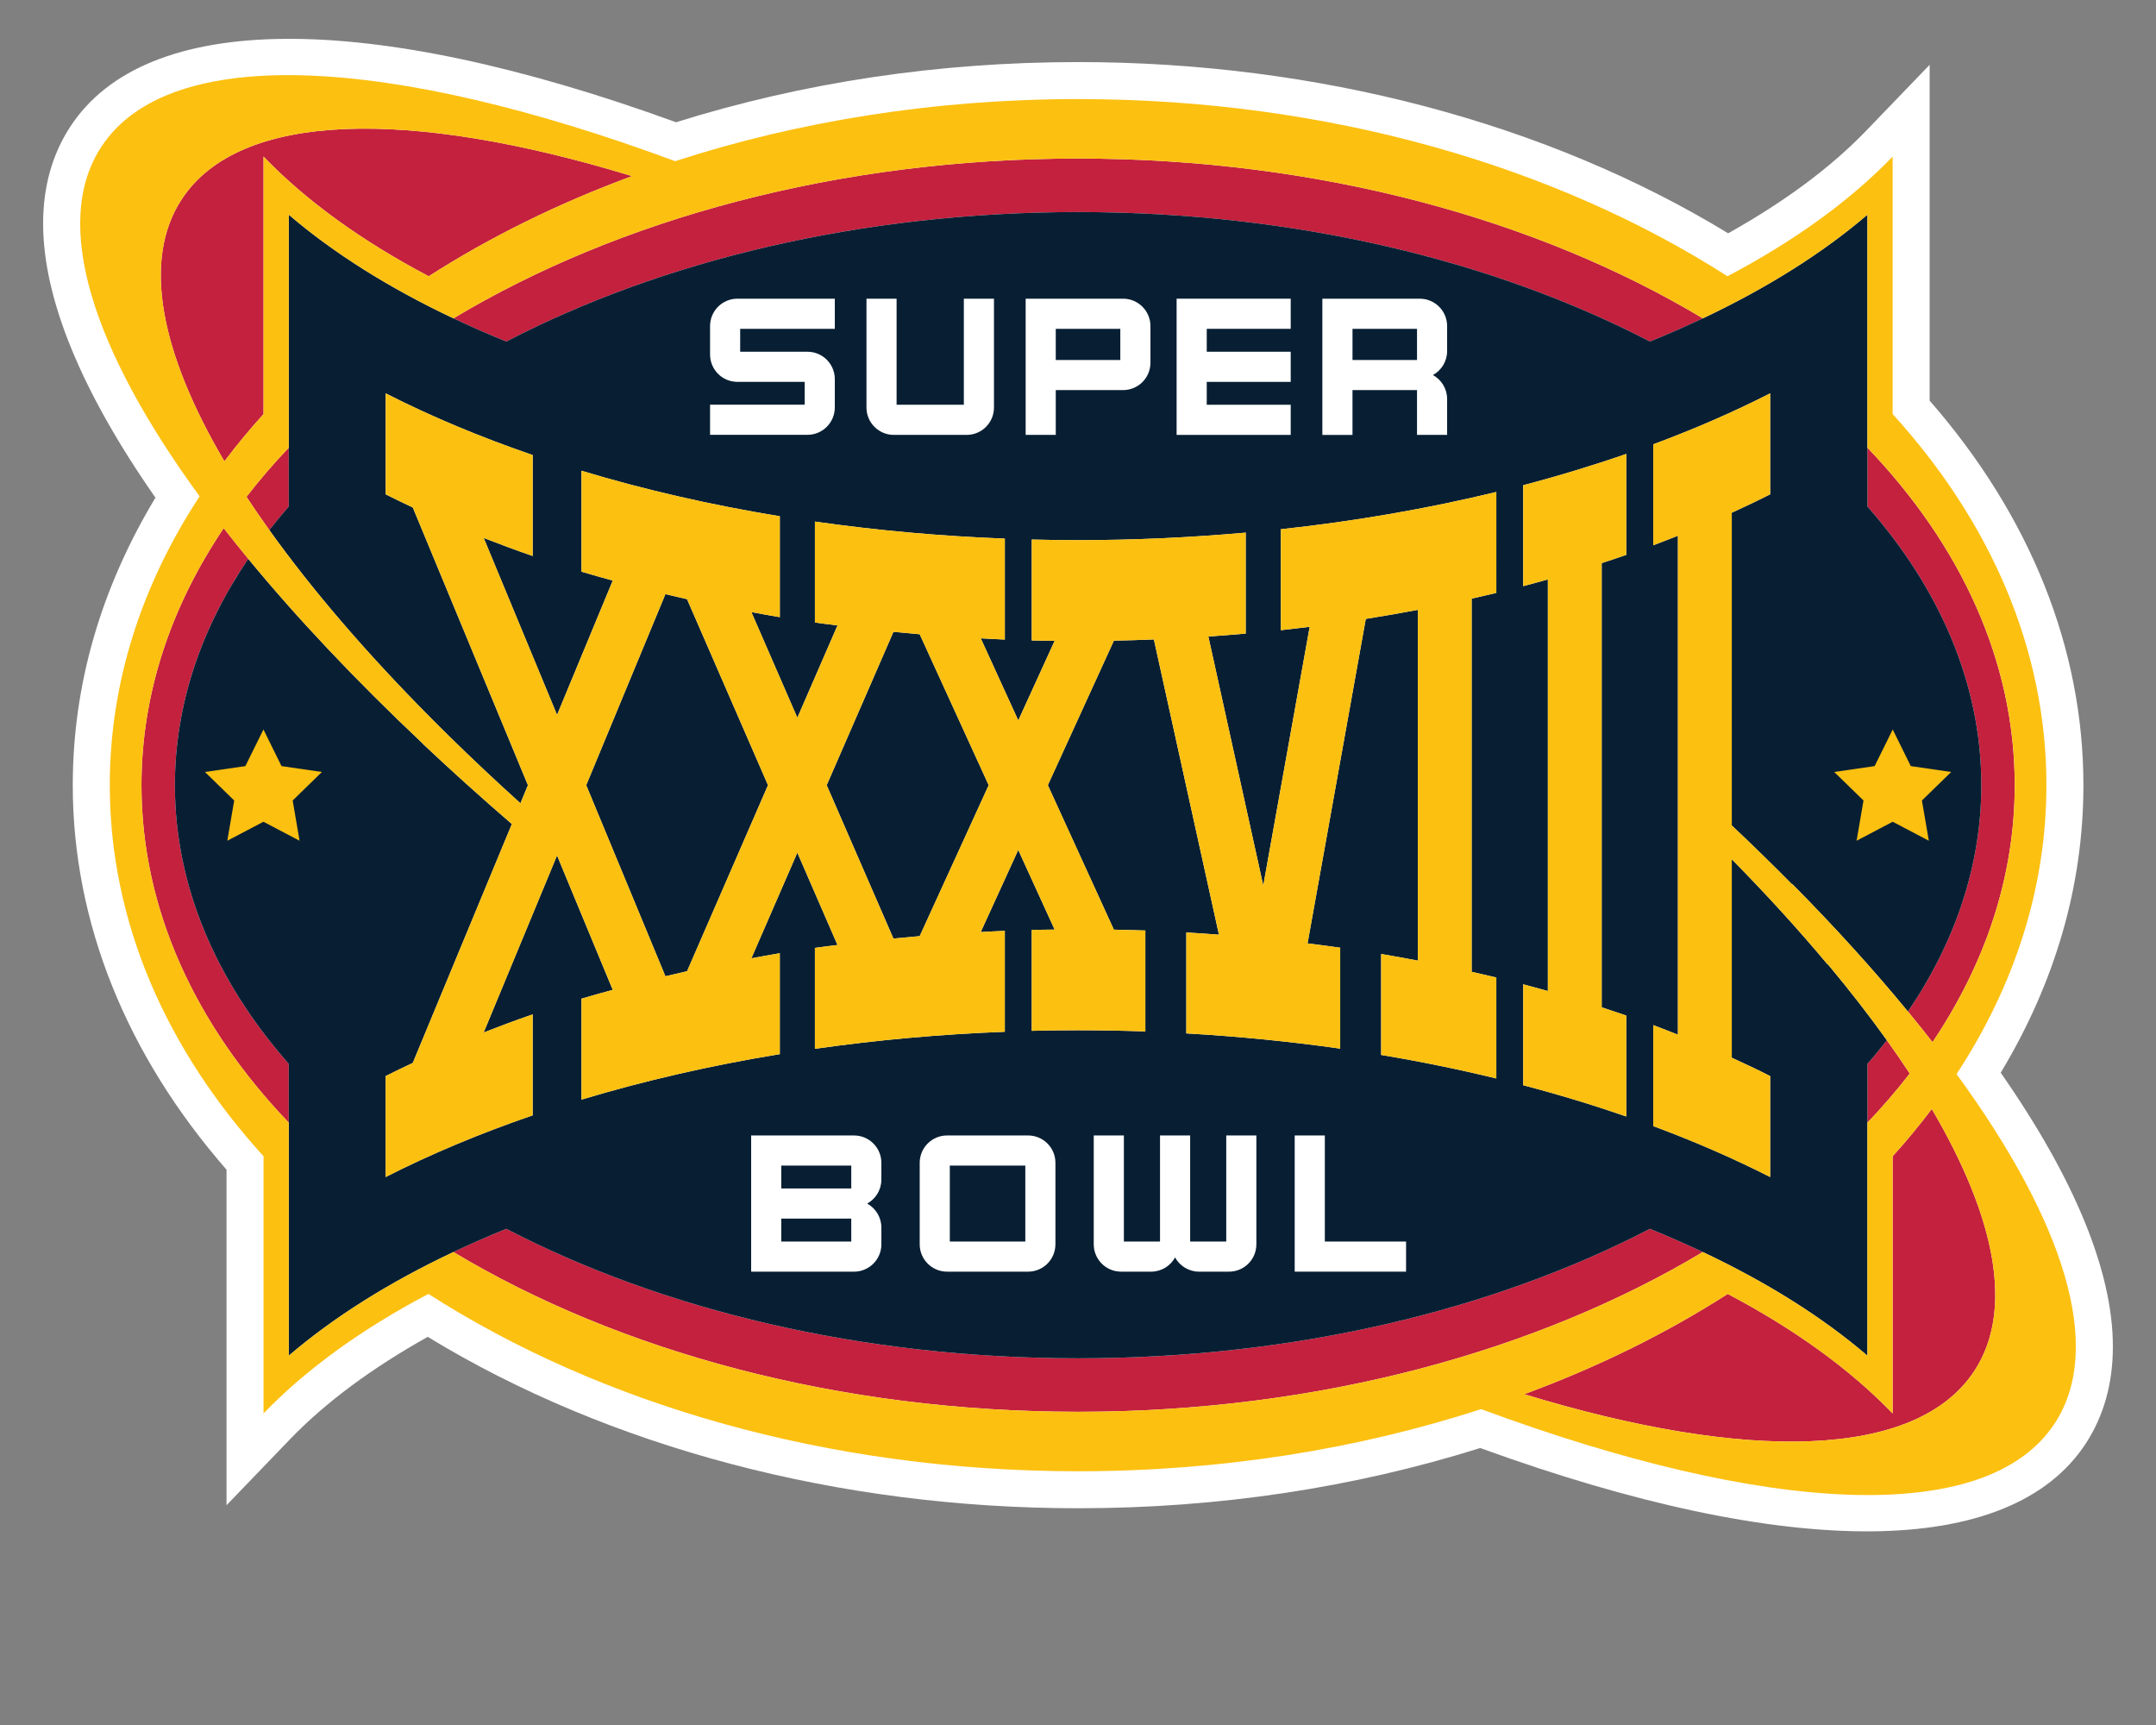 <?xml version="1.0" encoding="iso-8859-1"?>
<!-- Generator: Adobe Illustrator 14.0.0, SVG Export Plug-In . SVG Version: 6.00 Build 43363)  -->
<!DOCTYPE svg PUBLIC "-//W3C//DTD SVG 1.1//EN" "http://www.w3.org/Graphics/SVG/1.1/DTD/svg11.dtd">
<svg version="1.1" id="Layer_1" xmlns="http://www.w3.org/2000/svg" xmlns:xlink="http://www.w3.org/1999/xlink" x="0px" y="0px"
	 width="250px" height="200px" viewBox="0 0 250 200" style="enable-background:new 0 0 250 224;" xml:space="preserve">
<rect x="0" y="0" width="250" height="200" fill="#808080" stroke="none"/>
<g>
	<path style="fill:#FFFFFF;" d="M231.994,124.373c6.336-10.526,9.589-21.722,9.589-33.339c0-15.885-6.192-31.252-17.831-44.583
		c0-2.797,0-38.935,0-38.935l-7.381,7.661c-4.149,4.307-9.558,8.279-15.982,11.871C179.367,14.243,152.726,7.197,125.01,7.197
		c-16.218,0-31.886,2.361-46.617,6.977C42.484,1.118,16.908,1.273,8.148,14.687C6.046,17.906,5,21.669,5,25.918
		c0,8.691,4.418,19.45,13.025,31.783c-6.336,10.521-9.587,21.716-9.587,33.333c0,15.885,6.193,31.25,17.829,44.581
		c0,2.796,0,38.905,0,38.905l7.381-7.669c4.141-4.297,9.536-8.261,15.948-11.853c21.029,12.818,47.679,19.872,75.413,19.872
		c16.226,0,31.899-2.36,46.633-6.982c35.892,13.046,61.455,12.888,70.215-0.522c2.1-3.22,3.143-6.982,3.143-11.231
		C245,147.451,240.588,136.7,231.994,124.373z"/>
	<path style="fill:#C4213E;" d="M58.708,39.598c18.056-9.38,41.142-15.011,66.302-15.011c25.159,0,48.246,5.63,66.305,15.011
		c2.112-0.856,4.153-1.756,6.135-2.688c-19.218-11.52-44.604-18.528-72.439-18.528S71.791,25.39,52.573,36.91
		C54.551,37.842,56.593,38.742,58.708,39.598z"/>
	<path style="fill:#C4213E;" d="M125.01,157.486c-25.16,0-48.246-5.633-66.302-15.016c-2.115,0.858-4.157,1.759-6.135,2.693
		c19.218,11.517,44.604,18.523,72.437,18.523c27.835,0,53.216-7.007,72.437-18.523c-1.979-0.935-4.02-1.835-6.132-2.693
		C173.256,151.854,150.169,157.486,125.01,157.486z"/>
	<path style="fill:#C4213E;" d="M30.559,48.012V18.157c4.952,5.142,11.443,9.816,19.154,13.875
		c7.094-4.547,15.014-8.458,23.58-11.612c-25.796-7.87-45.518-7.587-52.236,2.704c-4.593,7.033-2.456,17.752,4.962,30.365
		C27.438,51.619,28.942,49.787,30.559,48.012z"/>
	<path style="fill:#C4213E;" d="M219.461,134.063v29.815c-4.944-5.134-11.425-9.804-19.12-13.857
		c-7.099,4.551-15.026,8.467-23.599,11.625c25.782,7.865,45.488,7.569,52.207-2.717c4.59-7.03,2.461-17.741-4.946-30.349
		C222.585,130.449,221.077,132.282,219.461,134.063z"/>
	<path style="fill:#C4213E;" d="M33.482,51.907c-1.762,1.843-3.389,3.745-4.901,5.693c0.831,1.268,1.716,2.554,2.646,3.854
		c0.724-0.922,1.469-1.833,2.256-2.731V51.907z"/>
	<path style="fill:#C4213E;" d="M216.537,130.164c1.764-1.844,3.394-3.747,4.907-5.696c-0.832-1.268-1.72-2.554-2.649-3.854
		c-0.724,0.925-1.468,1.836-2.258,2.733V130.164z"/>
	<path style="fill:#C4213E;" d="M20.28,91.034c0-9.322,3.037-18.193,8.506-26.245c-0.982-1.193-1.933-2.376-2.847-3.552
		c-6.121,9.095-9.536,19.178-9.536,29.797c0,14.406,6.267,27.835,17.079,39.127v-6.813C25.076,113.783,20.28,102.765,20.28,91.034z"
		/>
	<path style="fill:#C4213E;" d="M229.741,91.034c0,9.325-3.039,18.198-8.503,26.248c0.977,1.19,1.933,2.374,2.847,3.547
		c6.119-9.093,9.533-19.176,9.533-29.795c0-14.406-6.267-27.832-17.081-39.127v6.816C224.945,68.289,229.741,79.306,229.741,91.034z
		"/>
	<path style="fill:#081F33;" d="M79.668,112.607l9.386-21.57l-9.388-21.568c-0.843-0.19-1.675-0.385-2.509-0.583l-9.183,22.152
		l9.183,22.154C77.991,112.991,78.826,112.795,79.668,112.607z"/>
	<path style="fill:#081F33;" d="M106.645,108.538l8-17.501l-8-17.501c-1.021-0.084-2.033-0.179-3.045-0.28l-7.74,17.781
		l7.738,17.781C104.611,108.72,105.625,108.625,106.645,108.538z"/>
	<path style="fill:#081F33;" d="M176.623,114.121c0.959,0.254,1.912,0.513,2.86,0.779V67.179c-0.948,0.267-1.901,0.528-2.86,0.779
		V56.257c4.12-1.083,8.11-2.295,11.958-3.629V64.33c-0.943,0.33-1.896,0.647-2.857,0.959v51.5c0.961,0.312,1.914,0.632,2.857,0.959
		v11.701c-3.848-1.331-7.838-2.546-11.958-3.623V114.121z M125.01,157.486c25.159,0,48.246-5.633,66.305-15.016
		c2.112,0.858,4.153,1.759,6.132,2.693c7.439,3.513,13.889,7.559,19.091,12.021v-27.021v-6.816c0.79-0.895,1.534-1.812,2.258-2.733
		c-2.057-2.878-4.352-5.83-6.86-8.833v0.058c-3.339-3.996-7.052-8.081-11.132-12.219v23.01c1.514,0.691,3.006,1.396,4.455,2.134
		v11.704c-4.246-2.16-8.778-4.133-13.556-5.907v-11.705c0.967,0.362,1.915,0.734,2.86,1.107V62.111
		c-0.945,0.375-1.894,0.748-2.86,1.106V51.514c4.777-1.772,9.31-3.745,13.556-5.908v11.705c-1.449,0.736-2.941,1.444-4.455,2.136
		v36.254c2.445,2.303,4.782,4.59,7.03,6.864v-0.058c4.98,5.031,9.457,9.975,13.402,14.776c5.467-8.052,8.506-16.923,8.506-26.248
		c0-11.728-4.796-22.746-13.204-32.311v-6.816V24.888c-5.202,4.46-11.651,8.506-19.088,12.021c-1.981,0.932-4.022,1.833-6.135,2.688
		c-18.059-9.38-41.146-15.011-66.305-15.011c-25.16,0-48.246,5.63-66.302,15.011c-2.115-0.856-4.157-1.756-6.135-2.688
		c-7.439-3.515-13.886-7.561-19.091-12.021v27.019v6.816c-0.787,0.896-1.532,1.809-2.256,2.731
		c4.926,6.887,11.185,14.184,18.587,21.645c0.394,0.394,0.787,0.79,1.183,1.186c0.383,0.38,0.766,0.761,1.154,1.141
		c2.606,2.556,5.337,5.128,8.197,7.708l0.869-2.097l-13.35-32.198c-1.062-0.502-2.121-1.006-3.15-1.529V45.606
		c5.266,2.683,10.98,5.07,17.049,7.154v11.702c-1.936-0.663-3.821-1.371-5.681-2.097l8.509,20.525l6.46-15.578
		c-1.215-0.338-2.438-0.668-3.629-1.03V54.58c7.258,2.189,14.961,3.961,22.997,5.274v11.702c-1.111-0.182-2.2-0.391-3.296-0.591
		l5.332,12.253l4.656-10.704c-0.872-0.113-1.754-0.216-2.62-0.338V60.474c7.131,1.014,14.49,1.688,22.02,1.975v11.702
		c-0.935-0.037-1.861-0.095-2.791-0.143l4.352,9.523l4.221-9.238c-0.888-0.011-1.78-0.013-2.659-0.035V62.558
		c1.774,0.042,3.56,0.069,5.353,0.069c6.6,0,13.097-0.307,19.456-0.872v11.705c-1.438,0.126-2.882,0.237-4.331,0.338
		c1.787,8.113,4.494,20.39,6.367,28.88c1.542-8.601,3.826-21.328,5.382-30.003c-1.109,0.138-2.227,0.27-3.346,0.391V61.364
		c8.678-0.94,17.047-2.398,24.987-4.323v11.702c-0.948,0.23-1.904,0.452-2.862,0.666v43.263c0.958,0.214,1.914,0.437,2.862,0.663
		v11.704c-4.331-1.051-8.786-1.965-13.353-2.728v-11.702c1.429,0.24,2.845,0.499,4.252,0.766V70.708
		c-1.991,0.377-4.003,0.726-6.034,1.048l-6.753,37.625c1.268,0.156,2.533,0.317,3.785,0.497v11.702
		c-5.805-0.827-11.769-1.416-17.842-1.765v-11.702c1.268,0.074,2.527,0.161,3.784,0.256l-7.545-34.229
		c-1.54,0.061-3.088,0.108-4.638,0.14l-7.659,16.756l7.656,16.751c1.221,0.023,2.438,0.055,3.65,0.098v11.702
		c-2.589-0.093-5.2-0.138-7.823-0.138c-1.79,0-3.575,0.023-5.35,0.065v-11.701c0.879-0.021,1.769-0.021,2.656-0.034l-4.22-9.235
		l-4.35,9.521c0.93-0.045,1.856-0.106,2.791-0.14v11.702c-7.529,0.285-14.889,0.961-22.02,1.976v-11.702
		c0.866-0.125,1.748-0.228,2.62-0.338l-4.656-10.706l-5.332,12.254c1.096-0.198,2.185-0.41,3.296-0.592v11.702
		c-8.036,1.313-15.739,3.087-22.997,5.271V115.79c1.191-0.359,2.414-0.689,3.629-1.024l-6.46-15.582l-8.509,20.528
		c1.859-0.729,3.745-1.435,5.681-2.1v11.704c-6.068,2.084-11.78,4.469-17.049,7.151v-11.704c1.029-0.523,2.089-1.024,3.15-1.526
		L59.353,95.54c-3.616-3.119-7.067-6.232-10.348-9.325v-0.021c-7.753-7.313-14.548-14.511-20.221-21.404
		c-5.464,8.052-8.504,16.923-8.504,26.245c0,11.731,4.796,22.749,13.202,32.313v6.813v27.024
		c5.205-4.463,11.651-8.509,19.091-12.021c1.978-0.935,4.02-1.835,6.135-2.693C76.764,151.854,99.85,157.486,125.01,157.486z"/>
	<path style="fill:#FCC011;" d="M188.581,117.747c-0.943-0.327-1.896-0.647-2.857-0.959v-51.5c0.961-0.312,1.914-0.629,2.857-0.959
		V52.628c-3.848,1.334-7.838,2.546-11.958,3.629v11.702c0.959-0.251,1.912-0.513,2.86-0.779V114.9
		c-0.948-0.267-1.901-0.525-2.86-0.779v11.704c4.12,1.077,8.11,2.292,11.958,3.623V117.747z"/>
	<path style="fill:#FCC011;" d="M228.949,158.929c-6.719,10.286-26.425,10.582-52.207,2.717c8.572-3.158,16.5-7.074,23.599-11.625
		c7.695,4.054,14.176,8.724,19.12,13.857v-29.815c1.616-1.78,3.124-3.613,4.542-5.482
		C231.41,141.188,233.539,151.898,228.949,158.929z M95.859,91.037l7.74-17.781c1.012,0.101,2.023,0.195,3.045,0.28l8,17.501
		l-8,17.501c-1.02,0.087-2.033,0.182-3.047,0.28L95.859,91.037z M67.975,91.037l9.183-22.152c0.834,0.198,1.666,0.394,2.509,0.583
		l9.388,21.568l-9.386,21.57c-0.842,0.188-1.677,0.383-2.511,0.584L67.975,91.037z M125.01,163.688
		c-27.832,0-53.219-7.007-72.437-18.523c-7.439,3.513-13.886,7.559-19.091,12.021v-27.024
		C22.67,118.869,16.403,105.44,16.403,91.034c0-10.619,3.415-20.702,9.536-29.797c0.914,1.175,1.864,2.358,2.845,3.552
		c5.673,6.893,12.468,14.092,20.221,21.404v0.021c3.28,3.092,6.731,6.206,10.348,9.325l-11.485,27.698
		c-1.062,0.502-2.121,1.003-3.15,1.526v11.704c5.269-2.683,10.98-5.067,17.049-7.151v-11.704c-1.936,0.665-3.821,1.37-5.681,2.1
		l8.509-20.528l6.46,15.582c-1.215,0.335-2.438,0.665-3.629,1.024v11.701c7.258-2.184,14.961-3.958,22.997-5.271v-11.702
		c-1.111,0.182-2.2,0.394-3.296,0.592l5.332-12.254l4.656,10.706c-0.872,0.111-1.754,0.214-2.62,0.338v11.702
		c7.131-1.015,14.49-1.69,22.02-1.976v-11.702c-0.935,0.034-1.861,0.095-2.791,0.14l4.35-9.521l4.22,9.235
		c-0.888,0.013-1.777,0.013-2.656,0.034v11.701c1.774-0.042,3.56-0.065,5.35-0.065c2.623,0,5.234,0.045,7.823,0.138v-11.702
		c-1.213-0.042-2.43-0.074-3.65-0.098l-7.656-16.751l7.659-16.756c1.55-0.032,3.098-0.08,4.638-0.14l7.545,34.229
		c-1.257-0.095-2.517-0.183-3.784-0.256v11.702c6.073,0.349,12.037,0.938,17.842,1.765v-11.702c-1.252-0.18-2.518-0.341-3.785-0.497
		l6.753-37.625c2.031-0.322,4.043-0.671,6.034-1.048v40.667c-1.407-0.267-2.823-0.526-4.252-0.766v11.702
		c4.566,0.763,9.021,1.677,13.353,2.728v-11.704c-0.948-0.227-1.904-0.449-2.862-0.663V69.408c0.958-0.214,1.914-0.436,2.862-0.666
		V57.041c-7.94,1.925-16.31,3.383-24.987,4.323v11.702c1.119-0.122,2.236-0.253,3.346-0.391c-1.556,8.675-3.84,21.402-5.382,30.003
		c-1.873-8.49-4.58-20.768-6.367-28.88c1.449-0.101,2.894-0.211,4.331-0.338V61.755c-6.359,0.565-12.856,0.872-19.456,0.872
		c-1.793,0-3.578-0.026-5.353-0.069v11.702c0.879,0.021,1.771,0.024,2.659,0.035l-4.221,9.238l-4.352-9.523
		c0.93,0.047,1.856,0.105,2.791,0.143V62.449c-7.529-0.288-14.889-0.961-22.02-1.975v11.702c0.866,0.122,1.748,0.225,2.62,0.338
		l-4.656,10.704l-5.332-12.253c1.096,0.201,2.185,0.409,3.296,0.591V59.854c-8.036-1.313-15.739-3.084-22.997-5.274v11.702
		c1.191,0.362,2.414,0.692,3.629,1.03l-6.46,15.578l-8.509-20.525c1.859,0.727,3.745,1.434,5.681,2.097V52.76
		c-6.068-2.084-11.783-4.471-17.049-7.154v11.705c1.029,0.522,2.089,1.027,3.15,1.529l13.35,32.198l-0.869,2.097
		c-2.86-2.58-5.591-5.152-8.197-7.708c-0.389-0.38-0.771-0.761-1.154-1.141c-0.396-0.396-0.789-0.792-1.183-1.186
		c-7.402-7.46-13.661-14.757-18.587-21.645c-0.927-1.3-1.814-2.585-2.646-3.854c1.513-1.949,3.14-3.85,4.901-5.693V24.888
		c5.205,4.46,11.651,8.506,19.091,12.021c19.218-11.52,44.602-18.528,72.437-18.528s53.222,7.009,72.439,18.528
		c7.437-3.515,13.886-7.561,19.088-12.021v27.019c10.814,11.295,17.081,24.721,17.081,39.127c0,10.619-3.414,20.702-9.533,29.795
		c-0.914-1.17-1.87-2.356-2.85-3.547c-3.945-4.801-8.422-9.745-13.402-14.776v0.058c-2.248-2.274-4.585-4.561-7.03-6.864V59.447
		c1.514-0.692,3.006-1.4,4.455-2.136V45.606c-4.246,2.163-8.778,4.136-13.556,5.908v11.704c0.967-0.359,1.915-0.731,2.86-1.106
		v57.852c-0.945-0.373-1.894-0.745-2.86-1.107v11.705c4.777,1.774,9.31,3.747,13.556,5.907v-11.704
		c-1.449-0.737-2.941-1.442-4.455-2.134V99.62c4.08,4.138,7.793,8.224,11.132,12.219v-0.058c2.509,3.003,4.804,5.956,6.86,8.833
		c0.93,1.3,1.817,2.586,2.649,3.854c-1.514,1.949-3.144,3.853-4.907,5.696v27.021c-5.202-4.463-11.651-8.509-19.091-12.021
		C178.229,156.681,152.845,163.688,125.01,163.688z M21.057,23.124c6.719-10.292,26.44-10.574,52.236-2.704
		c-8.566,3.153-16.486,7.064-23.58,11.612c-7.711-4.059-14.202-8.733-19.154-13.875v29.855c-1.616,1.775-3.121,3.607-4.54,5.477
		C18.601,40.876,16.464,30.157,21.057,23.124z M226.873,124.531c6.682-10.183,10.419-21.531,10.419-33.497
		c0-15.853-6.55-30.624-17.831-43.028v-29.85c-4.952,5.139-11.443,9.816-19.154,13.873c-19.915-12.763-46.324-20.541-75.297-20.541
		c-16.672,0-32.496,2.581-46.72,7.199C45.324,6.479,19.634,4.95,11.74,17.034c-5.766,8.829-1.064,23.43,11.405,40.511
		C16.464,67.723,12.73,79.071,12.73,91.034c0,15.851,6.546,30.621,17.828,43.025v29.818c4.943-5.134,11.425-9.806,19.12-13.859
		c19.92,12.776,46.342,20.562,75.331,20.562c16.68,0,32.507-2.583,46.735-7.204c32.953,12.2,58.63,13.722,66.521,1.64
		C244.026,156.195,239.328,141.599,226.873,124.531z"/>
	<polygon style="fill:#FFFFFF;" points="149.665,46.929 139.928,46.929 139.928,44.275 149.665,44.275 149.665,40.781 
		139.928,40.781 139.928,38.125 149.665,38.125 149.665,34.63 136.435,34.63 136.435,50.423 149.665,50.423 	"/>
	<path style="fill:#FFFFFF;" d="M111.763,46.929h-7.798V34.63h-3.492v12.621c0,1.753,1.421,3.171,3.172,3.171h8.44
		c1.754,0,3.172-1.418,3.172-3.171V34.63h-3.494V46.929z"/>
	<path style="fill:#FFFFFF;" d="M129.906,41.737h-7.484v-3.613h7.484V41.737z M130.226,34.63h-11.295v15.792h3.491v-5.194h7.804
		c1.753,0,3.174-1.418,3.174-3.172v-4.252C133.399,36.051,131.979,34.63,130.226,34.63z"/>
	<path style="fill:#FFFFFF;" d="M96.8,38.125V34.63H85.507c-1.753,0-3.171,1.421-3.171,3.174v3.296c0,1.753,1.418,3.174,3.171,3.174
		h7.802v2.646H82.336v3.494h11.292c1.751,0,3.172-1.421,3.172-3.174v-3.285c0-1.754-1.421-3.174-3.172-3.174h-7.801v-2.657H96.8z"/>
	<path style="fill:#FFFFFF;" d="M156.83,38.125h7.481v3.613h-7.481V38.125z M156.83,45.229h7.481v5.194h3.491v-4.157
		c0-1.202-0.666-2.245-1.646-2.783c0.979-0.539,1.646-1.582,1.646-2.781v-2.897c0-1.753-1.418-3.174-3.172-3.174h-11.295v15.792
		h3.494V45.229z"/>
	<polygon style="fill:#FFFFFF;" points="150.127,131.648 150.127,147.438 163.041,147.438 163.041,143.947 153.621,143.947 
		153.621,131.648 	"/>
	<path style="fill:#FFFFFF;" d="M118.891,143.947h-8.755v-8.805h8.755V143.947z M119.213,131.648h-9.399
		c-1.748,0-3.169,1.418-3.169,3.172v9.446c0,1.753,1.421,3.172,3.169,3.172h9.399c1.751,0,3.169-1.419,3.169-3.172v-9.446
		C122.382,133.066,120.964,131.648,119.213,131.648z"/>
	<path style="fill:#FFFFFF;" d="M98.709,137.796h-8.118v-2.653h8.118V137.796z M98.709,143.947h-8.118v-2.657h8.118V143.947z
		 M102.2,136.764v-1.943c0-1.754-1.421-3.172-3.169-3.172H87.1v15.79h11.932c1.748,0,3.169-1.419,3.169-3.172v-1.941
		c0-1.196-0.665-2.239-1.647-2.78C101.535,139.006,102.2,137.96,102.2,136.764z"/>
	<path style="fill:#FFFFFF;" d="M142.191,131.648v12.299h-4.186v-12.299h-3.494v12.299h-4.191v-12.299h-3.494v12.618
		c0,1.753,1.421,3.172,3.172,3.172h3.476c1.202,0,2.242-0.666,2.783-1.646c0.539,0.979,1.582,1.646,2.781,1.646h3.476
		c1.751,0,3.169-1.419,3.169-3.172v-12.618H142.191z"/>
	<polygon style="fill:#FCC011;" points="30.548,84.58 32.643,88.824 37.327,89.505 33.937,92.812 34.736,97.476 30.548,95.275 
		26.357,97.476 27.157,92.812 23.767,89.505 28.451,88.824 	"/>
	<polygon style="fill:#FCC011;" points="219.471,84.58 217.374,88.824 212.689,89.505 216.083,92.812 215.283,97.476 
		219.471,95.275 223.659,97.476 222.856,92.812 226.25,89.505 221.565,88.824 	"/>
</g>
</svg>
